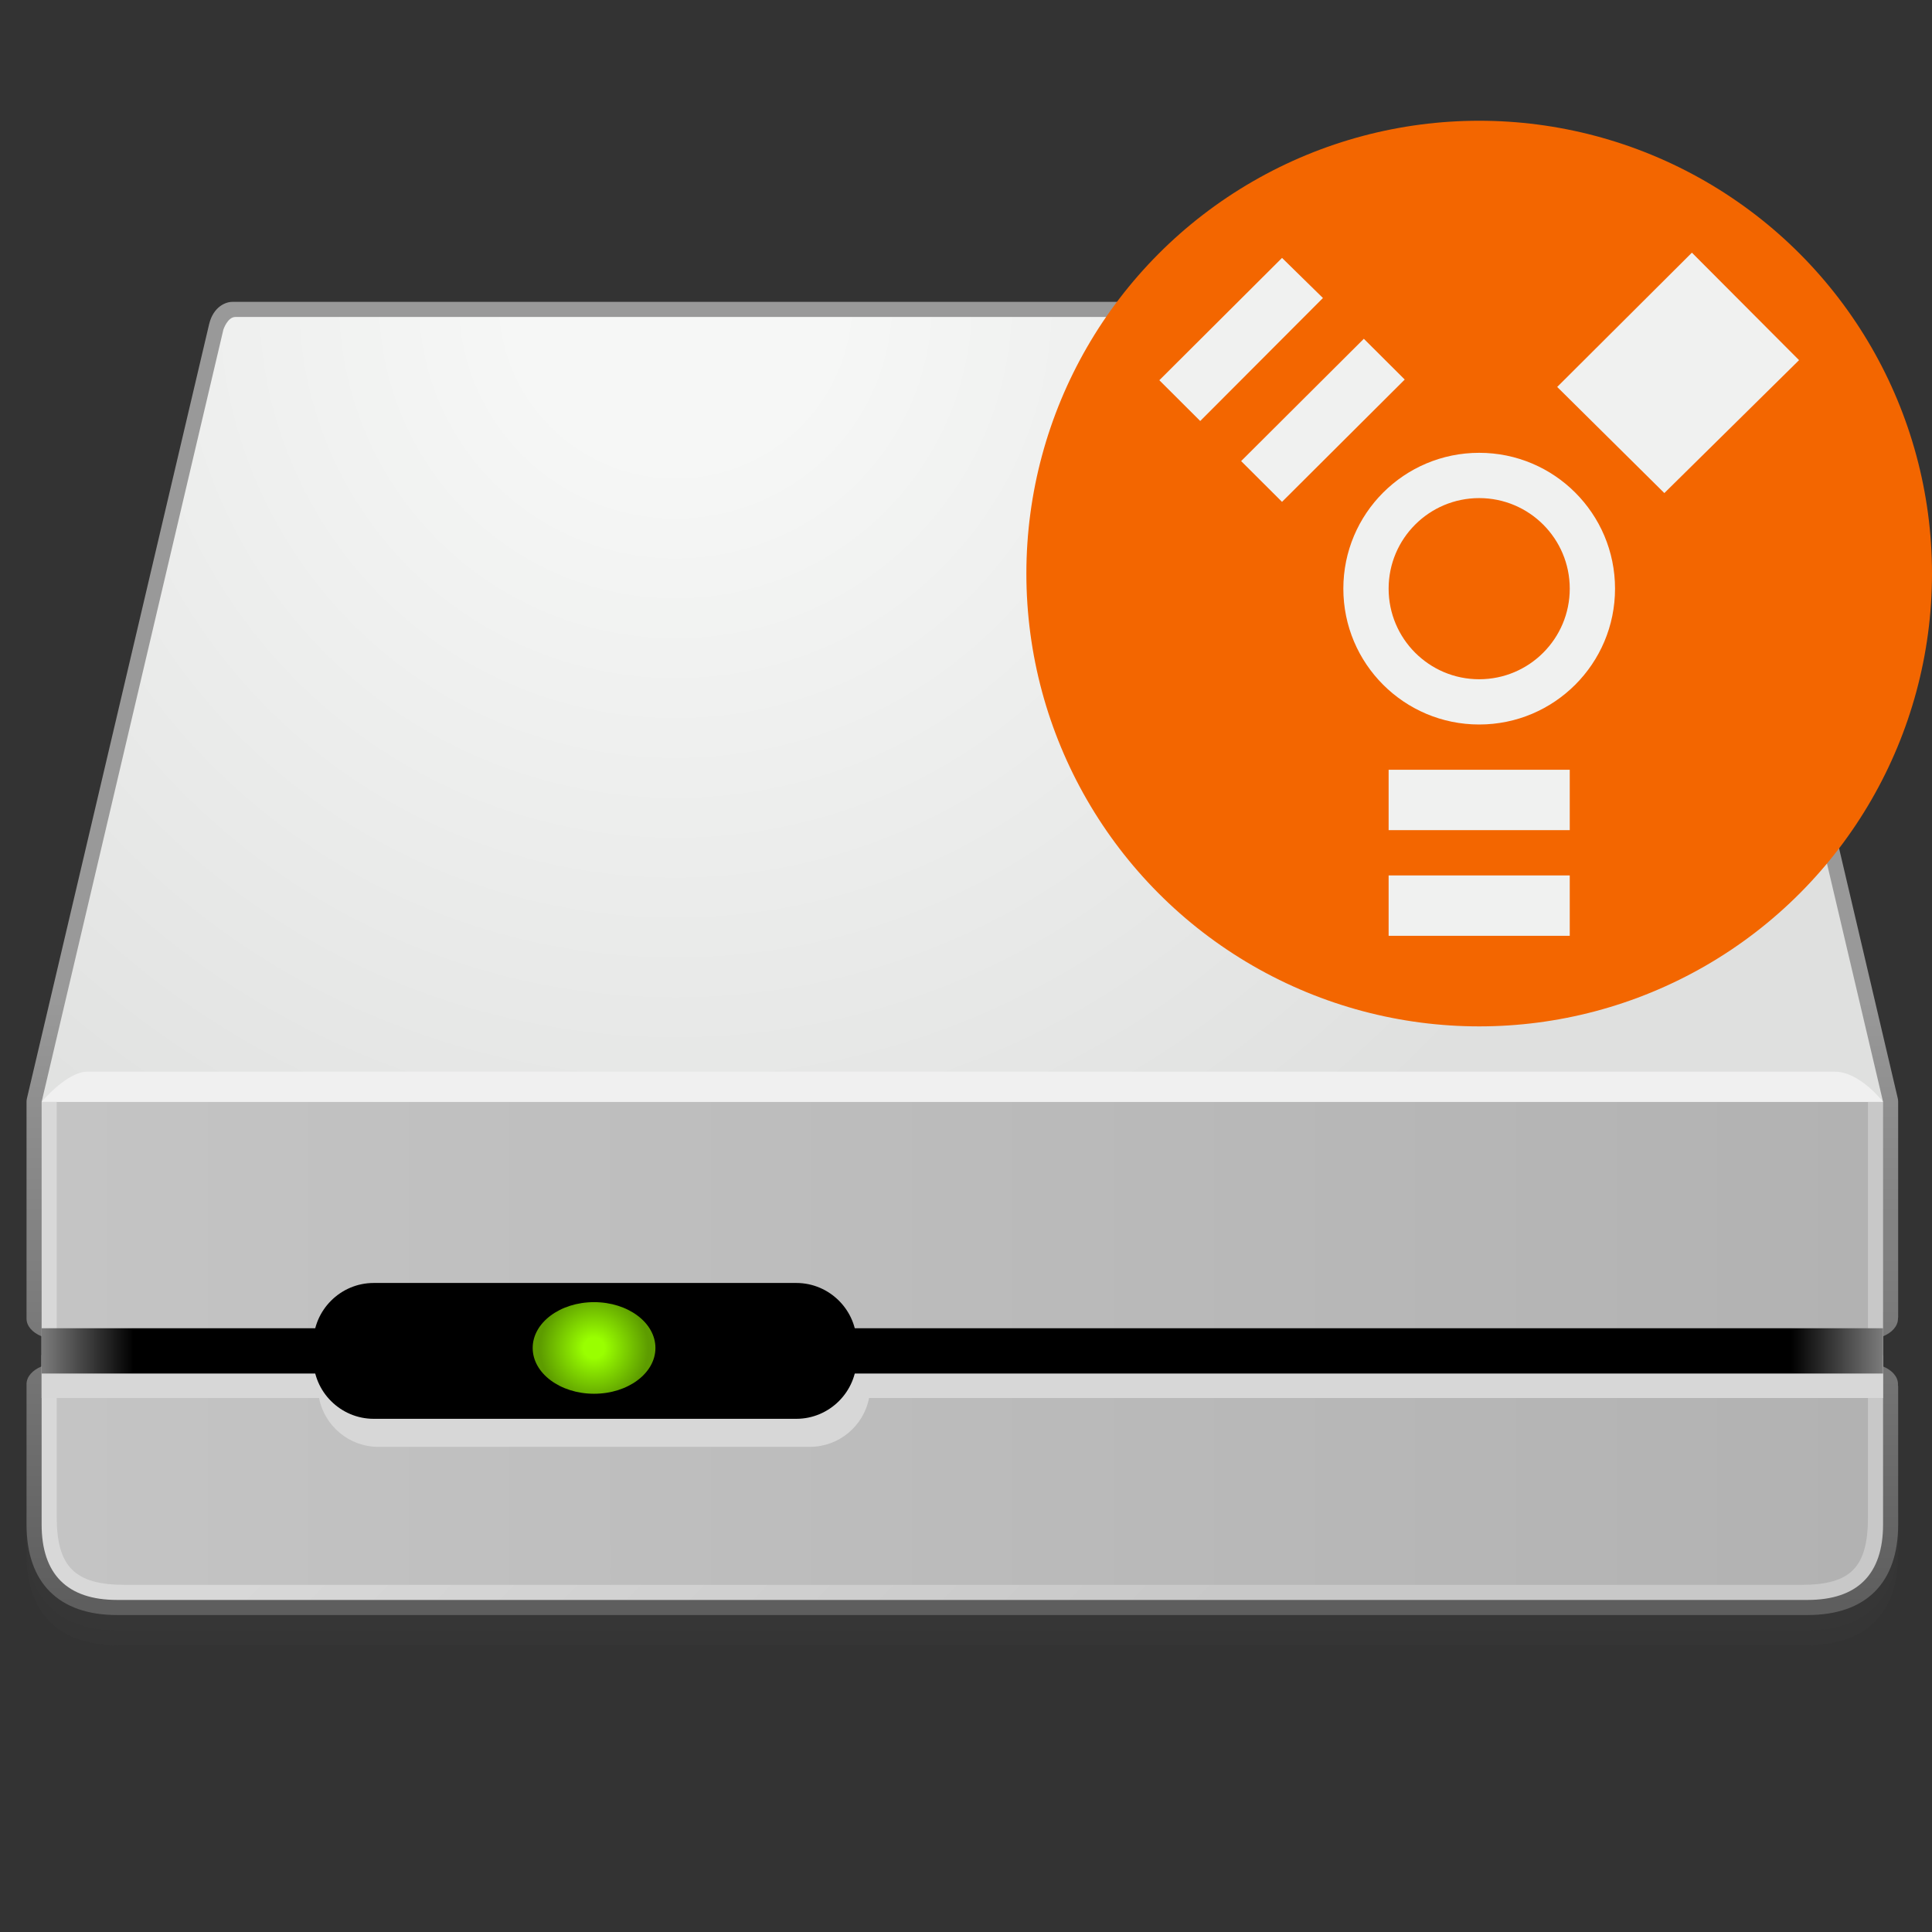 <?xml version="1.0" encoding="utf-8"?>
<!-- Generator: Adobe Illustrator 12.0.1, SVG Export Plug-In . SVG Version: 6.00 Build 51448)  -->
<!DOCTYPE svg PUBLIC "-//W3C//DTD SVG 1.1//EN" "http://www.w3.org/Graphics/SVG/1.1/DTD/svg11.dtd">
<svg  version="1.1" id="Layer_1" xmlns="http://www.w3.org/2000/svg" xmlns:xlink="http://www.w3.org/1999/xlink" width="128" height="128" viewBox="0 0 128 128"
	 style="overflow:visible;enable-background:new 0 0 128 128;" xml:space="preserve">
<rect x="0" y="0" width="128" height="128" fill="#333333" stroke="none"/>
<path style="opacity:0.2;fill:#3D3D3D;" d="M1.758,100.25V102c0,3.869,2.131,6,6,6h112c3.869,0,6-2.131,6-6v-1.75H1.758z"/>
<path style="opacity:0.2;fill:#3D3D3D;" d="M1.758,101.25V103c0,3.869,2.131,6,6,6h112c3.869,0,6-2.131,6-6v-1.75H1.758z"/>
<linearGradient id="XMLID_55_" gradientUnits="userSpaceOnUse" x1="64.758" y1="66.249" x2="64.758" y2="106.249" gradientTransform="matrix(1 0 0 1 -1 0)">
	<stop  offset="0" style="stop-color:#999999"/>
	<stop  offset="1" style="stop-color:#5E5E5E"/>
</linearGradient>
<path style="fill:url(#XMLID_55_);" d="M125.746,91.812v-0.111c0-0.495-0.396-0.926-0.988-1.17v-1.998
	c0.592-0.244,0.988-0.674,0.988-1.17v-0.052h0.012V73c0-0.077-0.008-0.154-0.025-0.229l-12.004-51.134
	c-0.199-0.679-1.518-1.637-2.236-1.637H15.388c-0.464,0-1.254,0.341-1.53,1.465L1.785,72.771C1.767,72.846,1.758,72.923,1.758,73
	v14.363c0,0.496,0.397,0.926,0.988,1.17v1.998c-0.591,0.244-0.988,0.675-0.988,1.17V101c0,3.869,2.131,6,6,6h112
	c3.869,0,6-2.131,6-6v-9.188H125.746z"/>
<linearGradient id="XMLID_56_" gradientUnits="userSpaceOnUse" x1="47.52" y1="72.248" x2="81.521" y2="105.748">
	<stop  offset="0" style="stop-color:#D8D8D8"/>
	<stop  offset="1" style="stop-color:#C8C8C8"/>
</linearGradient>
<path style="fill:url(#XMLID_56_);" d="M2.758,73v28c0,3.3,1.7,5,5,5h112c3.301,0,5-1.7,5-5V73"/>
<linearGradient id="XMLID_57_" gradientUnits="userSpaceOnUse" x1="3.758" y1="88.5" x2="123.758" y2="88.5">
	<stop  offset="0" style="stop-color:#C4C4C4"/>
	<stop  offset="1" style="stop-color:#B2B2B2"/>
</linearGradient>
<path style="fill:url(#XMLID_57_);" d="M3.758,72v28.498c0,3.3,1.2,4.502,4.5,4.502h111.102c3.299,0,4.398-1.202,4.398-4.502V72"/>
<radialGradient id="XMLID_58_" cx="44.758" cy="20" r="71.179" gradientUnits="userSpaceOnUse">
	<stop  offset="0.146" style="stop-color:#F6F7F6"/>
	<stop  offset="1" style="stop-color:#DFE0DF"/>
</radialGradient>
<path style="fill:url(#XMLID_58_);" d="M2.758,73l12.041-51.161c0,0,0.271-0.839,0.798-0.839s95.428,0,95.921,0
	s1.236,1.004,1.236,1.004L124.758,73H2.758z"/>
<path style="fill:#F0F0F0;" d="M5.792,71.001C4.429,71.001,2.758,73,2.758,73h122c0,0-1.534-1.999-3.2-1.999
	S7.156,71.001,5.792,71.001z"/>
<path style="fill:#D7D7D7;" d="M124.758,89.786H57.526c-0.437-1.735-2.002-3.035-3.868-3.035h-28.6c-1.866,0-3.432,1.3-3.868,3.035
	H2.758v2.835h18.378c0.359,1.838,1.983,3.236,3.922,3.236h28.6c1.939,0,3.563-1.398,3.922-3.236h67.177V89.786z"/>
<linearGradient id="XMLID_59_" gradientUnits="userSpaceOnUse" x1="2.758" y1="89.5" x2="124.758" y2="89.5">
	<stop  offset="0" style="stop-color:#7C7C7C"/>
	<stop  offset="0.05" style="stop-color:#000000"/>
	<stop  offset="0.95" style="stop-color:#000000"/>
	<stop  offset="1" style="stop-color:#7C7C7C"/>
</linearGradient>
<rect x="2.758" y="88" style="fill:url(#XMLID_59_);" width="122" height="3"/>
<g>
	<path d="M56.758,90c0,2.2-1.8,4-4,4h-28c-2.2,0-4-1.8-4-4v-1c0-2.2,1.8-4,4-4h28c2.2,0,4,1.8,4,4V90z"/>
</g>
<radialGradient id="XMLID_60_" cx="39.358" cy="89.305" r="3.588" gradientUnits="userSpaceOnUse">
	<stop  offset="0.191" style="stop-color:#99FF00"/>
	<stop  offset="1" style="stop-color:#5D9C00"/>
</radialGradient>
<ellipse style="fill:url(#XMLID_60_);" cx="39.358" cy="89.305" rx="4.066" ry="3.035"/>
<circle id="orange" style="fill:#F36600;" cx="98" cy="38" r="30"/>
<path id="firewire" style="fill-rule:evenodd;clip-rule:evenodd;fill:#F0F1F0;" d="M98,30c-4.971,0-9,4.029-9,9c0,4.972,4.029,9,9,9
	s9-4.028,9-9C107,34.029,102.971,30,98,30z M98,45.002c-3.314,0-6-2.688-6-6.002s2.686-6,6-6s6,2.687,6,6S101.314,45.002,98,45.002z
	 M92,55h12v-4H92V55z M92,62h12v-4H92V62z M90.358,22.445l-8.13,8.103l2.709,2.701l8.13-8.103L90.358,22.445z M84.938,17.087
	l-8.129,8.104l2.709,2.702l8.13-8.149L84.938,17.087z M112.093,16.74l-8.925,8.896l7.099,7.031l8.925-8.806L112.093,16.74z"/>
</svg>
